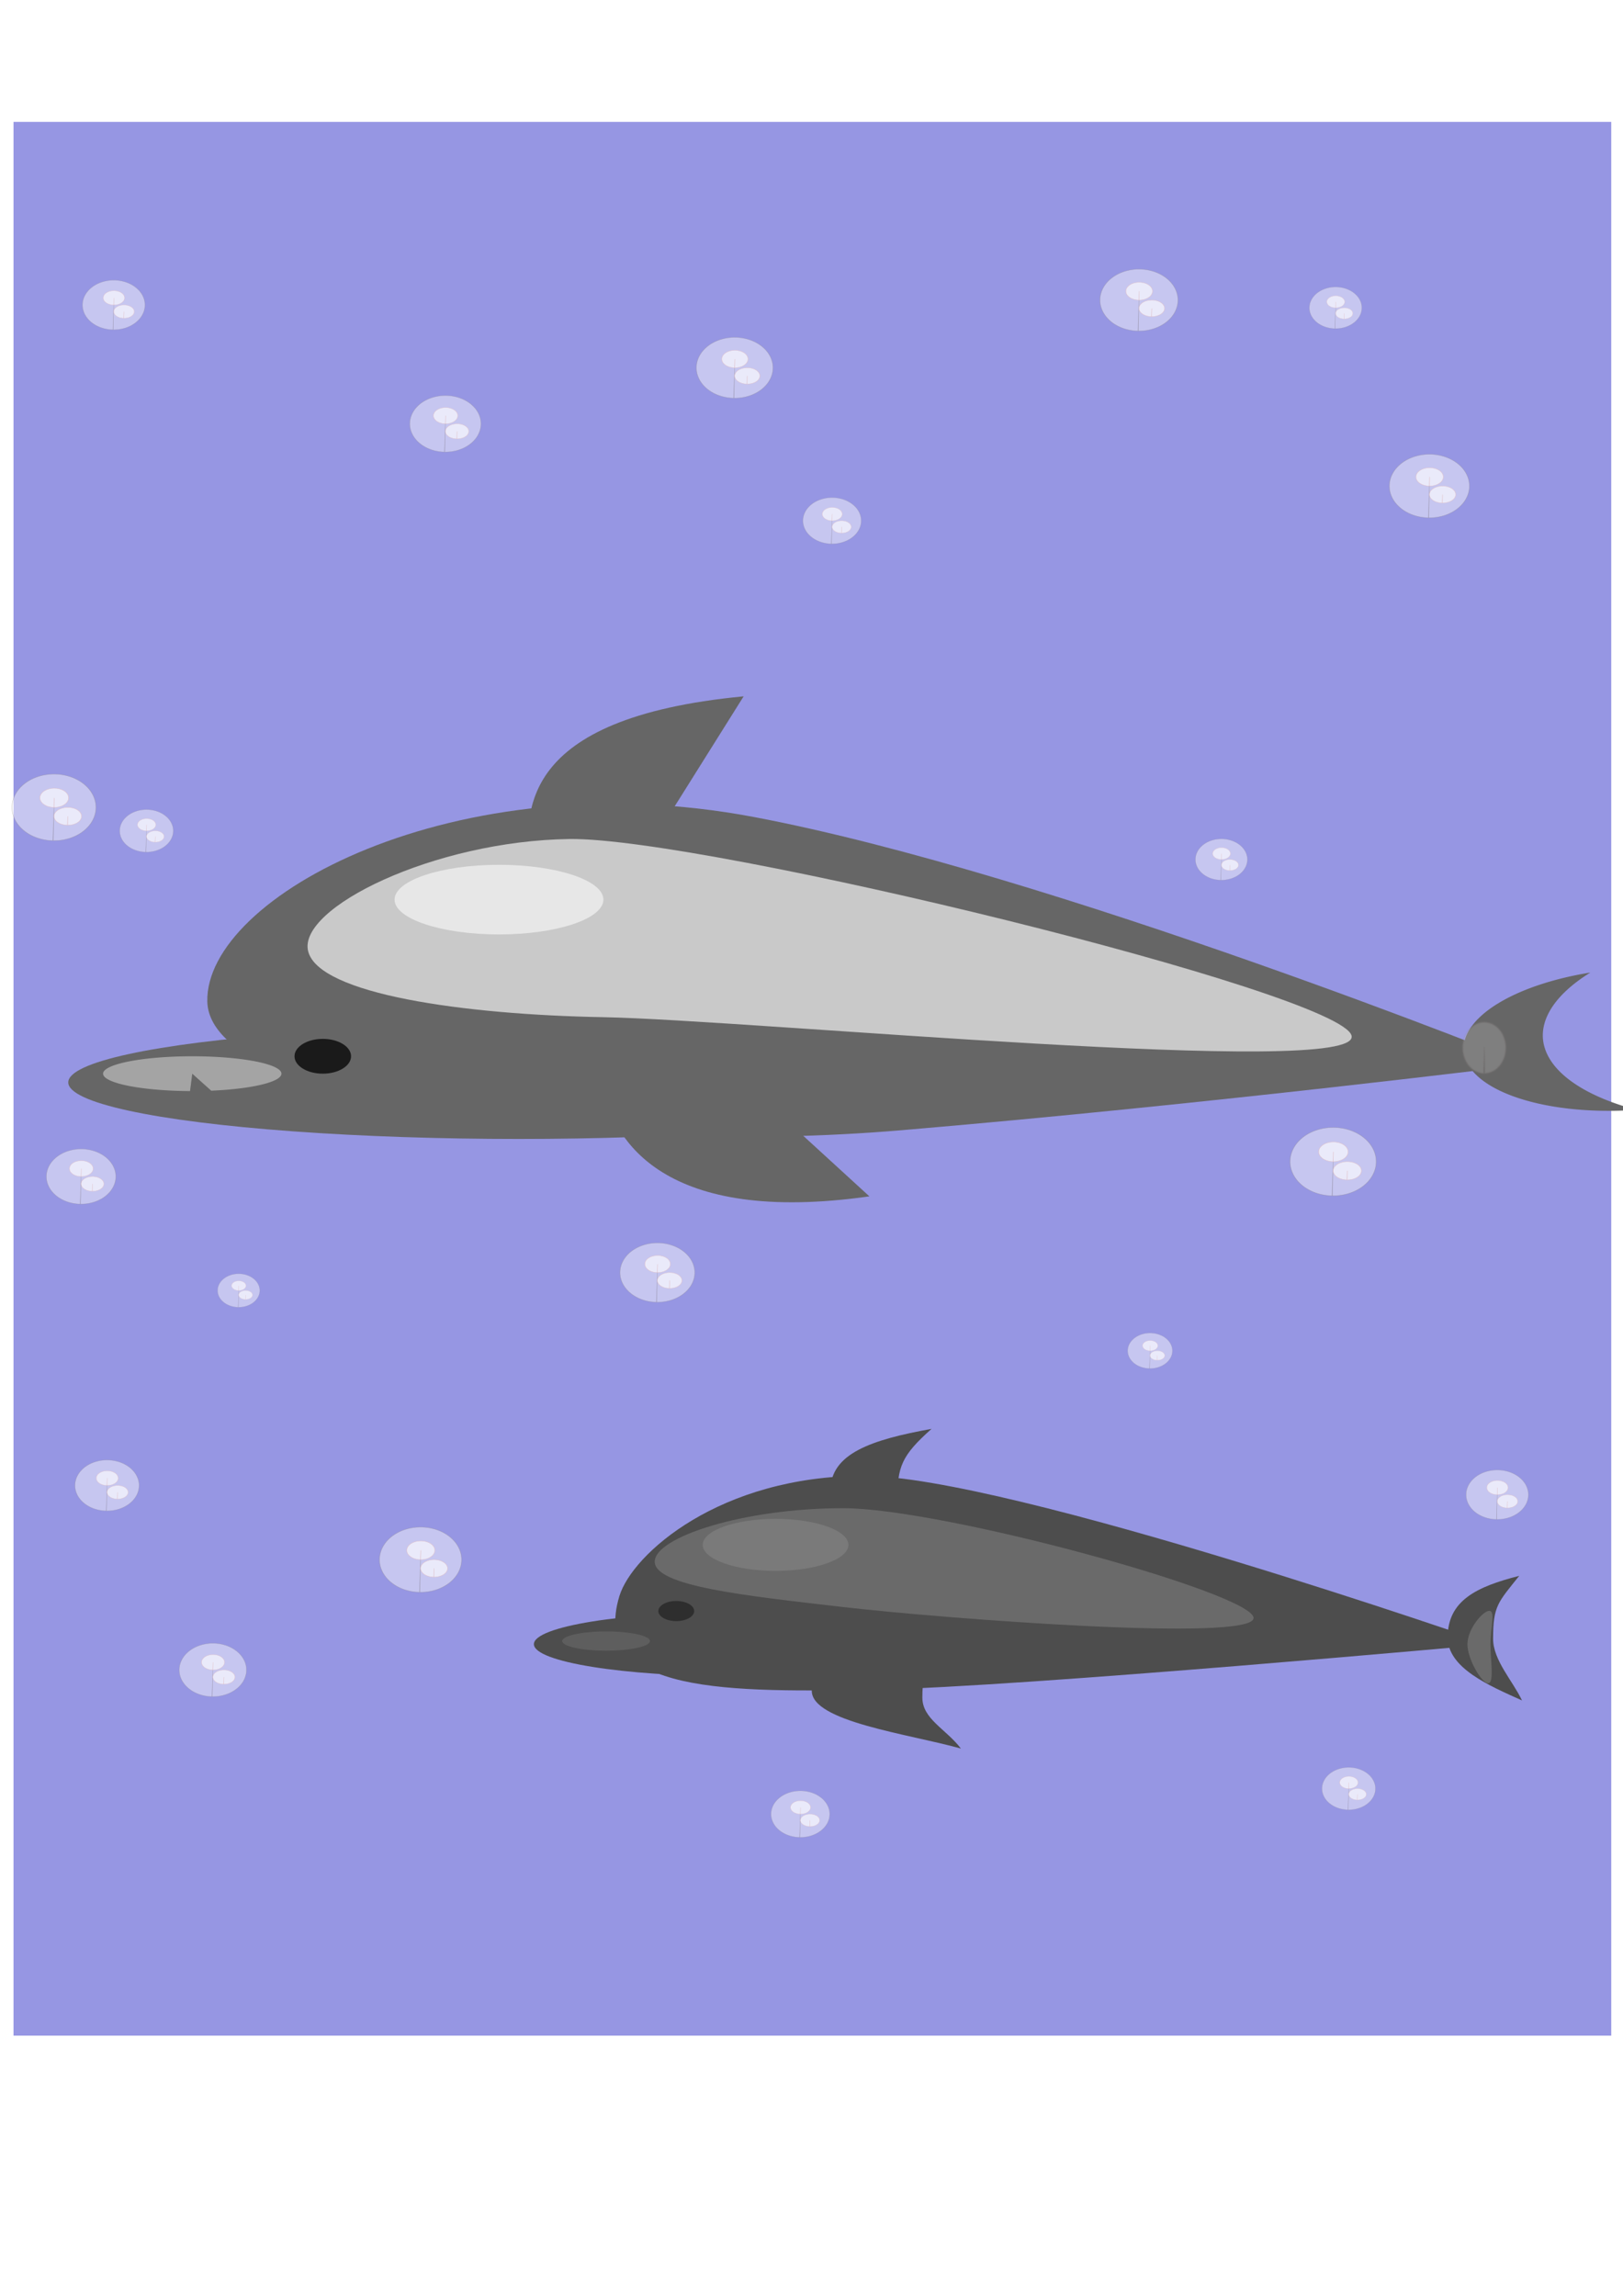 <?xml version="1.0" encoding="UTF-8" standalone="no"?>
<svg
   xmlns:osb="http://www.openswatchbook.org/uri/2009/osb"
   xmlns:dc="http://purl.org/dc/elements/1.1/"
   xmlns:cc="http://creativecommons.org/ns#"
   xmlns:rdf="http://www.w3.org/1999/02/22-rdf-syntax-ns#"
   xmlns:svg="http://www.w3.org/2000/svg"
   xmlns="http://www.w3.org/2000/svg"
   xmlns:xlink="http://www.w3.org/1999/xlink"
   xmlns:sodipodi="http://sodipodi.sourceforge.net/DTD/sodipodi-0.dtd"
   xmlns:inkscape="http://www.inkscape.org/namespaces/inkscape"
   width="210mm"
   height="297mm"
   viewBox="0 0 210 297"
   version="1.1"
   id="svg8"
   inkscape:version="1.0.1 (3bc2e813f5, 2020-09-07)"
   sodipodi:docname="drawingДельфин.svg">
  <defs
     id="defs2">
    <linearGradient
       id="linearGradient7556"
       osb:paint="solid">
      <stop
         style="stop-color:#e5baba;stop-opacity:1;"
         offset="0"
         id="stop7554" />
    </linearGradient>
    <linearGradient
       id="linearGradient6116"
       osb:paint="solid">
      <stop
         style="stop-color:#e5baba;stop-opacity:1;"
         offset="0"
         id="stop6114" />
    </linearGradient>
    <linearGradient
       id="linearGradient5936"
       osb:paint="solid">
      <stop
         style="stop-color:#e5baba;stop-opacity:1;"
         offset="0"
         id="stop5934" />
    </linearGradient>
    <filter
       inkscape:collect="always"
       style="color-interpolation-filters:sRGB"
       id="filter5409"
       x="-0.113"
       width="1.225"
       y="-0.554"
       height="2.108">
      <feGaussianBlur
         inkscape:collect="always"
         stdDeviation="6.503"
         id="feGaussianBlur5411" />
    </filter>
    <filter
       inkscape:collect="always"
       style="color-interpolation-filters:sRGB"
       id="filter5615"
       x="-0.138"
       width="1.277"
       y="-0.415"
       height="1.83">
      <feGaussianBlur
         inkscape:collect="always"
         stdDeviation="1.558"
         id="feGaussianBlur5617" />
    </filter>
    <filter
       inkscape:collect="always"
       style="color-interpolation-filters:sRGB"
       id="filter5819"
       x="-0.234"
       width="1.469"
       y="-1.202"
       height="3.404">
      <feGaussianBlur
         inkscape:collect="always"
         stdDeviation="2.255"
         id="feGaussianBlur5821" />
    </filter>
    <filter
       inkscape:collect="always"
       style="color-interpolation-filters:sRGB"
       id="filter6060"
       x="-0.379"
       width="1.757"
       y="-0.469"
       height="1.937">
      <feGaussianBlur
         inkscape:collect="always"
         stdDeviation="2.308"
         id="feGaussianBlur6062" />
    </filter>
    <filter
       inkscape:collect="always"
       style="color-interpolation-filters:sRGB"
       id="filter6088"
       x="-0.438"
       width="1.876"
       y="-0.561"
       height="2.123">
      <feGaussianBlur
         inkscape:collect="always"
         stdDeviation="2.568"
         id="feGaussianBlur6090" />
    </filter>
    <filter
       inkscape:collect="always"
       style="color-interpolation-filters:sRGB"
       id="filter7904"
       x="-0.538"
       width="2.076"
       y="-0.453"
       height="1.906">
      <feGaussianBlur
         inkscape:collect="always"
         stdDeviation="1.24"
         id="feGaussianBlur7906" />
    </filter>
    <filter
       inkscape:collect="always"
       style="color-interpolation-filters:sRGB"
       id="filter1120"
       x="-0.939"
       width="2.878"
       y="-0.324"
       height="1.648">
      <feGaussianBlur
         inkscape:collect="always"
         stdDeviation="1.265"
         id="feGaussianBlur1122" />
    </filter>
    <filter
       inkscape:collect="always"
       style="color-interpolation-filters:sRGB"
       id="filter1140"
       x="-0.095"
       width="1.19"
       y="-0.473"
       height="1.945">
      <feGaussianBlur
         inkscape:collect="always"
         stdDeviation="3.066"
         id="feGaussianBlur1142" />
    </filter>
    <filter
       inkscape:collect="always"
       style="color-interpolation-filters:sRGB"
       id="filter1156"
       x="-0.374"
       width="1.748"
       y="-1.095"
       height="3.19">
      <feGaussianBlur
         inkscape:collect="always"
         stdDeviation="1.9"
         id="feGaussianBlur1158" />
    </filter>
    <filter
       inkscape:collect="always"
       style="color-interpolation-filters:sRGB"
       id="filter1211"
       x="-0.146"
       width="1.292"
       y="-0.463"
       height="1.926">
      <feGaussianBlur
         inkscape:collect="always"
         stdDeviation="1.319"
         id="feGaussianBlur1213" />
    </filter>
    <filter
       inkscape:collect="always"
       style="color-interpolation-filters:sRGB"
       id="filter1268"
       x="-0.249"
       width="1.497"
       y="-1.133"
       height="3.265">
      <feGaussianBlur
         inkscape:collect="always"
         stdDeviation="1.176"
         id="feGaussianBlur1270" />
    </filter>
    <filter
       inkscape:collect="always"
       style="color-interpolation-filters:sRGB"
       id="filter1280"
       x="-0.174"
       width="1.347"
       y="-0.486"
       height="1.972">
      <feGaussianBlur
         inkscape:collect="always"
         stdDeviation="1.364"
         id="feGaussianBlur1282" />
    </filter>
  </defs>
  <sodipodi:namedview
     id="base"
     pagecolor="#ffffff"
     bordercolor="#666666"
     borderopacity="1.0"
     inkscape:pageopacity="0.0"
     inkscape:pageshadow="2"
     inkscape:zoom="0.68111408"
     inkscape:cx="264.14988"
     inkscape:cy="499.32248"
     inkscape:document-units="mm"
     inkscape:current-layer="g1226"
     showgrid="false"
     inkscape:window-width="1920"
     inkscape:window-height="1001"
     inkscape:window-x="-9"
     inkscape:window-y="-9"
     inkscape:window-maximized="1"
     inkscape:document-rotation="0" />
  <g
     inkscape:label="Layer 1"
     inkscape:groupmode="layer"
     id="layer1">
    <rect
       style="opacity:0.414;fill:#0000ba;fill-opacity:1;stroke-width:0.289"
       id="rect5834"
       width="206.729"
       height="247.572"
       x="1.749"
       y="15.77" />
    <g
       id="g7621"
       transform="matrix(0.189,0,0,0.156,53.017,26.801)"
       style="fill:#ffffff;fill-opacity:1">
      <g
         id="g7613"
         style="fill:#ffffff;fill-opacity:1">
        <path
           style="opacity:0.457;fill:#ffffff;fill-opacity:1;stroke:#928a8a;stroke-width:0.265;stroke-linejoin:round;stroke-miterlimit:4;stroke-dasharray:none;stroke-opacity:1"
           id="path5922"
           sodipodi:type="arc"
           sodipodi:cx="-202.65958"
           sodipodi:cy="81.111252"
           sodipodi:rx="21.391844"
           sodipodi:ry="20.54743"
           sodipodi:start="1.5958872"
           sodipodi:end="1.5889198"
           d="m -203.196,101.652 a 21.392,20.547 0 0 1 -20.849,-21.021 21.392,20.547 0 0 1 21.848,-20.063 21.392,20.547 0 0 1 20.925,20.951 21.392,20.547 0 0 1 -21.775,20.136 l 0.388,-20.544 z" />
      </g>
      <path
         d="m -202.711,81.11 a 7.318,5.911 0 0 1 -7.133,-6.047 7.318,5.911 0 0 1 7.474,-5.772 7.318,5.911 0 0 1 7.159,6.027 7.318,5.911 0 0 1 -7.449,5.793 l 0.133,-5.91 z"
         sodipodi:end="1.5889198"
         sodipodi:start="1.5958872"
         sodipodi:ry="5.9109044"
         sodipodi:rx="7.3182626"
         sodipodi:cy="75.201317"
         sodipodi:cx="-202.52695"
         sodipodi:type="arc"
         id="path5940"
         style="opacity:0.799;fill:#ffffff;fill-opacity:1;stroke:#e5baba;stroke-width:0.265;stroke-opacity:1;filter:url(#filter6060)" />
      <path
         d="m -195.799,92.087 a 7.037,5.489 0 0 1 -6.858,-5.615 7.037,5.489 0 0 1 7.187,-5.359 7.037,5.489 0 0 1 6.883,5.596 7.037,5.489 0 0 1 -7.163,5.379 l 0.128,-5.488 z"
         sodipodi:end="1.5889198"
         sodipodi:start="1.5958872"
         sodipodi:ry="5.4887004"
         sodipodi:rx="7.0367918"
         sodipodi:cy="86.599953"
         sodipodi:cx="-195.62277"
         sodipodi:type="arc"
         id="path5942"
         style="opacity:0.799;fill:#ffffff;fill-opacity:1;stroke:#e5baba;stroke-width:0.265;stroke-opacity:1;filter:url(#filter6088)" />
    </g>
    <use
       id="use7721"
       inkscape:spray-origin="#g7621"
       xlink:href="#g7621"
       transform="matrix(1.139,0,0,1.139,40.869,9.885)"
       x="0"
       y="0"
       width="100%"
       height="100%" />
    <use
       id="use7723"
       inkscape:spray-origin="#g7621"
       xlink:href="#g7621"
       transform="matrix(0.675,0,0,0.675,20.95,140.316)"
       x="0"
       y="0"
       width="100%"
       height="100%" />
    <use
       id="use7725"
       inkscape:spray-origin="#g7621"
       xlink:href="#g7621"
       transform="matrix(1.111,0,0,1.111,-5.855,108.368)"
       x="0"
       y="0"
       width="100%"
       height="100%" />
    <use
       id="use7727"
       inkscape:spray-origin="#g7621"
       xlink:href="#g7621"
       transform="matrix(0.716,0,0,0.716,138.27,146.496)"
       x="0"
       y="0"
       width="100%"
       height="100%" />
    <use
       id="use7729"
       inkscape:spray-origin="#g7621"
       xlink:href="#g7621"
       transform="matrix(1.281,0,0,1.281,166.101,12.336)"
       x="0"
       y="0"
       width="100%"
       height="100%" />
    <use
       id="use7731"
       inkscape:spray-origin="#g7621"
       xlink:href="#g7621"
       transform="matrix(0.84,0,0,0.84,160.453,6.678)"
       x="0"
       y="0"
       width="100%"
       height="100%" />
    <use
       id="use7733"
       inkscape:spray-origin="#g7621"
       xlink:href="#g7621"
       transform="matrix(0.933,0,0,0.933,93.933,30.554)"
       x="0"
       y="0"
       width="100%"
       height="100%" />
    <use
       id="use7735"
       inkscape:spray-origin="#g7621"
       xlink:href="#g7621"
       transform="matrix(1.196,0,0,1.196,67.46,117.439)"
       x="0"
       y="0"
       width="100%"
       height="100%" />
    <use
       id="use7737"
       inkscape:spray-origin="#g7621"
       xlink:href="#g7621"
       transform="matrix(1.314,0,0,1.314,35.081,149.926)"
       x="0"
       y="0"
       width="100%"
       height="100%" />
    <use
       id="use7739"
       inkscape:spray-origin="#g7621"
       xlink:href="#g7621"
       transform="matrix(0.856,0,0,0.856,161.916,197.613)"
       x="0"
       y="0"
       width="100%"
       height="100%" />
    <use
       id="use7741"
       inkscape:spray-origin="#g7621"
       xlink:href="#g7621"
       transform="matrix(1.247,0,0,1.247,129.022,-10.378)"
       x="0"
       y="0"
       width="100%"
       height="100%" />
    <g
       id="g7787"
       transform="translate(3.203,19.225)">
      <path
         inkscape:transform-center-y="-0.64550667"
         inkscape:transform-center-x="-22.567821"
         sodipodi:nodetypes="csssc"
         inkscape:connector-curvature="0"
         id="path4301"
         d="m 194.34,118.487 c 0,0 -41.043,5.127 -80.936,8.504 C 74.215,130.309 23.929,123.89 23.622,110.343 23.315,96.796 55.646,79.164 94.293,86.459 133.06,93.777 194.34,118.487 194.34,118.487 Z"
         style="fill:#666666;stroke-width:0.283" />
      <ellipse
         ry="7.318"
         rx="58.265"
         cy="120.799"
         cx="63.894"
         id="path4317"
         style="fill:#666666;stroke-width:0.265" />
      <path
         inkscape:transform-center-y="-2.5561506"
         inkscape:transform-center-x="-1.4424924"
         inkscape:connector-curvature="0"
         id="path4320"
         d="m 202.573,106.589 a 9.175,21.629 86.106 0 0 -16.385,10.183 9.175,21.629 86.106 0 0 22.335,7.582 13.009,31.073 86.099 0 1 -12.08,-9.148 13.009,31.073 86.099 0 1 6.13,-8.618 z"
         style="fill:#666666;stroke-width:0.192" />
      <path
         sodipodi:nodetypes="ccccc"
         style="fill:#666666;stroke-width:0.281"
         d="M 93.017,70.857 C 63.533,73.669 64.925,86.108 65.222,92.351 65.59,99.608 80.204,105.092 97.905,104.615 87.193,101.366 80.834,96.281 80.55,90.735 Z"
         id="path4327"
         inkscape:connector-curvature="0"
         inkscape:transform-center-x="-1.9928023"
         inkscape:transform-center-y="-3.1530492" />
      <path
         sodipodi:nodetypes="ccccc"
         inkscape:transform-center-y="4.8582999"
         inkscape:transform-center-x="-12.172814"
         inkscape:connector-curvature="0"
         id="path4329"
         d="m 97.905,104.615 c -14.528,3.495 -24.182,10.416 -23.121,16.575 1.256,7.157 7.988,18.124 34.504,14.353 L 89.798,117.706 c -0.721,-4.204 2.139,-8.823 8.107,-13.091 z"
         style="fill:#666666;stroke-width:0.281" />
      <ellipse
         ry="2.252"
         rx="3.659"
         cy="117.421"
         cx="38.562"
         id="path4331"
         style="fill:#1a1a1a;stroke-width:0.265" />
      <g
         style="fill:#ffffff"
         id="g7773">
        <path
           transform="matrix(1,-0.014,0.236,0.972,3.378,7.881)"
           style="opacity:0.817;fill:#f9f9f9;fill-opacity:1;stroke-width:0.245;filter:url(#filter5409)"
           d="m 141.867,112.002 c 0,5.748 -77.075,-3.222 -95.953,-3.849 -17.808,-0.591 -35.955,-3.562 -35.955,-9.31 0,-5.748 19.659,-14.384 37.197,-14.384 17.538,0 94.711,21.795 94.711,27.543 z"
           id="path4333"
           inkscape:connector-curvature="0"
           sodipodi:nodetypes="sssss" />
      </g>
      <ellipse
         ry="4.504"
         rx="13.511"
         cy="97.155"
         cx="61.361"
         id="path5413"
         style="opacity:0.748;fill:#ffffff;fill-opacity:1;stroke-width:0.265;filter:url(#filter5615)" />
      <path
         d="m 21.384,121.924 a 11.54,2.252 0 0 1 -11.244,-2.173 11.54,2.252 0 0 1 10.443,-2.32 11.54,2.252 0 0 1 12.493,1.895 11.54,2.252 0 0 1 -8.948,2.547 l -2.455,-2.2 z"
         sodipodi:end="1.3564094"
         sodipodi:start="1.5958865"
         sodipodi:ry="2.2515953"
         sodipodi:rx="11.540337"
         sodipodi:cy="119.6727"
         sodipodi:cx="21.673317"
         sodipodi:type="arc"
         id="path5627"
         style="opacity:0.637;fill:#ffffff;fill-opacity:1;stroke-width:0.216;filter:url(#filter5819)"
         sodipodi:arc-type="slice" />
      <use
         height="100%"
         width="100%"
         y="0"
         x="0"
         transform="matrix(0.858,0,0,0.858,3.126,54.406)"
         xlink:href="#g7621"
         inkscape:spray-origin="#g7621"
         id="use7743" />
      <use
         height="100%"
         width="100%"
         y="0"
         x="0"
         transform="matrix(1.343,0,0,1.343,-15.978,32.237)"
         xlink:href="#g7621"
         inkscape:spray-origin="#g7621"
         id="use7745" />
    </g>
    <use
       id="use7747"
       inkscape:spray-origin="#g7621"
       xlink:href="#g7621"
       transform="matrix(0.939,0,0,0.939,89.743,197.634)"
       x="0"
       y="0"
       width="100%"
       height="100%" />
    <use
       id="use7749"
       inkscape:spray-origin="#g7621"
       xlink:href="#g7621"
       transform="matrix(1.378,0,0,1.378,152.218,95.907)"
       x="0"
       y="0"
       width="100%"
       height="100%" />
    <use
       id="use7751"
       inkscape:spray-origin="#g7621"
       xlink:href="#g7621"
       transform="matrix(0.726,0,0,0.726,109.466,171.076)"
       x="0"
       y="0"
       width="100%"
       height="100%" />
    <use
       id="use7753"
       inkscape:spray-origin="#g7621"
       xlink:href="#g7621"
       transform="matrix(0.832,0,0,0.832,145.794,78.366)"
       x="0"
       y="0"
       width="100%"
       height="100%" />
    <use
       id="use7755"
       inkscape:spray-origin="#g7621"
       xlink:href="#g7621"
       transform="matrix(1.226,0,0,1.226,77.019,-0.795)"
       x="0"
       y="0"
       width="100%"
       height="100%" />
    <use
       id="use7757"
       inkscape:spray-origin="#g7621"
       xlink:href="#g7621"
       transform="matrix(1.026,0,0,1.026,-1.247,151.689)"
       x="0"
       y="0"
       width="100%"
       height="100%" />
    <use
       id="use7759"
       inkscape:spray-origin="#g7621"
       xlink:href="#g7621"
       transform="matrix(1.076,0,0,1.076,11.708,173.582)"
       x="0"
       y="0"
       width="100%"
       height="100%" />
    <use
       id="use7761"
       inkscape:spray-origin="#g7621"
       xlink:href="#g7621"
       transform="matrix(0.997,0,0,0.997,179.057,154.029)"
       x="0"
       y="0"
       width="100%"
       height="100%" />
    <path
       style="opacity:0.414;fill:#f9f9f9;fill-opacity:1;stroke:#928a8a;stroke-width:0.265;stroke-linejoin:round;stroke-miterlimit:4;stroke-dasharray:none;stroke-opacity:1;filter:url(#filter7904)"
       id="path7830"
       sodipodi:type="arc"
       sodipodi:cx="192.04655"
       sodipodi:cy="135.54951"
       sodipodi:rx="2.7657471"
       sodipodi:ry="3.2843249"
       sodipodi:start="1.5958872"
       sodipodi:end="1.5453665"
       d="m 191.977,138.833 a 2.766,3.284 0 0 1 -2.696,-3.324 2.766,3.284 0 0 1 2.765,-3.243 2.766,3.284 0 0 1 2.766,3.242 2.766,3.284 0 0 1 -2.695,3.325 l -0.07,-3.283 z" />
    <g
       id="g1226"
       transform="translate(201.533,36.07)">
      <g
         id="g1090"
         transform="translate(67.373,70.494)"
         style="fill:#4d4d4d">
        <path
           id="path76"
           style="fill:#4d4d4d;stroke-width:0.28"
           d="m -76.058,106.136 c 0,0 -60.729,5.54 -79.342,5.877 -18.806,0.341 -37.268,0.658 -33.362,-12.1 1.677,-5.477 13.017,-15.557 31.633,-15.557 18.616,10e-7 81.071,21.78 81.071,21.78 z"
           sodipodi:nodetypes="csssc" />
        <ellipse
           style="fill:#4d4d4d;stroke-width:0.287"
           id="path80"
           cx="-174.069"
           cy="106.136"
           rx="25.756"
           ry="4.149" />
        <path
           id="path83"
           style="fill:#4d4d4d;stroke-width:0.265"
           d="m -72.334,97.297 c -5.501,1.401 -9.256,3.191 -9.256,7.959 -3.1e-5,3.981 5.395,6.259 9.617,8.159 -1.203,-2.535 -3.74,-5.205 -3.74,-7.972 -1.24e-4,-4.276 0.632,-4.703 3.379,-8.147 z"
           sodipodi:nodetypes="ccccc" />
        <path
           id="path90"
           style="fill:#4d4d4d;stroke-width:0.336"
           d="m -144.118,104.903 c -8.863,1.401 -19.752,2.5 -19.752,7.268 -5e-5,3.981 12.494,5.568 19.297,7.468 -1.937,-2.535 -4.988,-3.822 -4.988,-6.589 -1.9e-4,-4.276 1.018,-4.703 5.443,-8.147 z"
           sodipodi:nodetypes="ccccc" />
        <path
           id="path104"
           style="fill:#4d4d4d;stroke-width:0.315"
           d="m -148.373,78.283 c -7.773,1.401 -13.077,3.191 -13.077,7.959 -4e-5,3.981 7.622,6.259 13.588,8.159 -1.699,-2.535 -4.938,-4.168 -4.938,-6.935 -1.8e-4,-4.276 0.547,-5.74 4.428,-9.184 z"
           sodipodi:nodetypes="ccccc" />
      </g>
      <ellipse
         style="opacity:0.41;fill:#000000;fill-opacity:1;stroke-width:0.3"
         id="path1092"
         cx="-114.032"
         cy="-172.345"
         rx="2.317"
         ry="1.302"
         transform="scale(1,-1)"
         inkscape:transform-center-y="-2.2442271" />
      <path
         id="path1094"
         style="opacity:0.41;fill:#ffffff;fill-opacity:1;stroke-width:0.265;filter:url(#filter1140)"
         d="m -39.336,173.24 c 0,3.162 -40.196,0.074 -53.091,-1.413 -12.81,-1.477 -24.389,-2.712 -24.389,-5.874 0,-3.162 11.494,-6.915 24.389,-6.915 12.895,0 53.091,11.04 53.091,14.202 z"
         sodipodi:nodetypes="sssss" />
      <ellipse
         style="opacity:0.376;fill:#ffffff;fill-opacity:1;stroke-width:0.244;filter:url(#filter1156)"
         id="path1098"
         cx="-239.727"
         cy="103.059"
         rx="6.097"
         ry="2.082" />
      <path
         id="path1100"
         style="opacity:0.41;fill:#ffffff;fill-opacity:1;stroke-width:0.265;filter:url(#filter1120)"
         d="m -8.685,176.63 c 0,1.971 0.524,5.056 -0.297,5.056 -0.821,0 -2.677,-3.085 -2.677,-5.056 0,-1.971 2.004,-4.313 2.826,-4.313 0.821,0 0.149,2.342 0.149,4.313 z"
         sodipodi:nodetypes="sssss" />
      <path
         id="path1160"
         style="opacity:0.376;fill:#ffffff;fill-opacity:1;stroke-width:0.265;filter:url(#filter1211)"
         d="m -202.846,87.89 c 0,1.889 -7.049,4.015 -11.525,4.015 -4.476,-10e-7 -10.187,-0.49 -10.187,-2.379 0,-1.889 5.711,-4.461 10.187,-4.461 4.476,-10e-7 11.525,0.937 11.525,2.826 z"
         sodipodi:nodetypes="sssss" />
      <ellipse
         style="opacity:0.325;fill:#ffffff;fill-opacity:1;stroke-width:0.265;filter:url(#filter1280)"
         id="path1228"
         cx="-101.182"
         cy="163.783"
         rx="9.426"
         ry="3.366" />
      <ellipse
         style="opacity:0.312;fill:#ffffff;fill-opacity:1;stroke-width:0.265;filter:url(#filter1268)"
         id="path1242"
         cx="-123.108"
         cy="176.227"
         rx="5.679"
         ry="1.246" />
      <ellipse
         style="opacity:0.325;fill:#ffffff;fill-opacity:1;stroke-width:0.265"
         id="path1250"
         cx="-119.638"
         cy="175.26"
         rx="0.013"
         ry="0" />
    </g>
  </g>
</svg>

